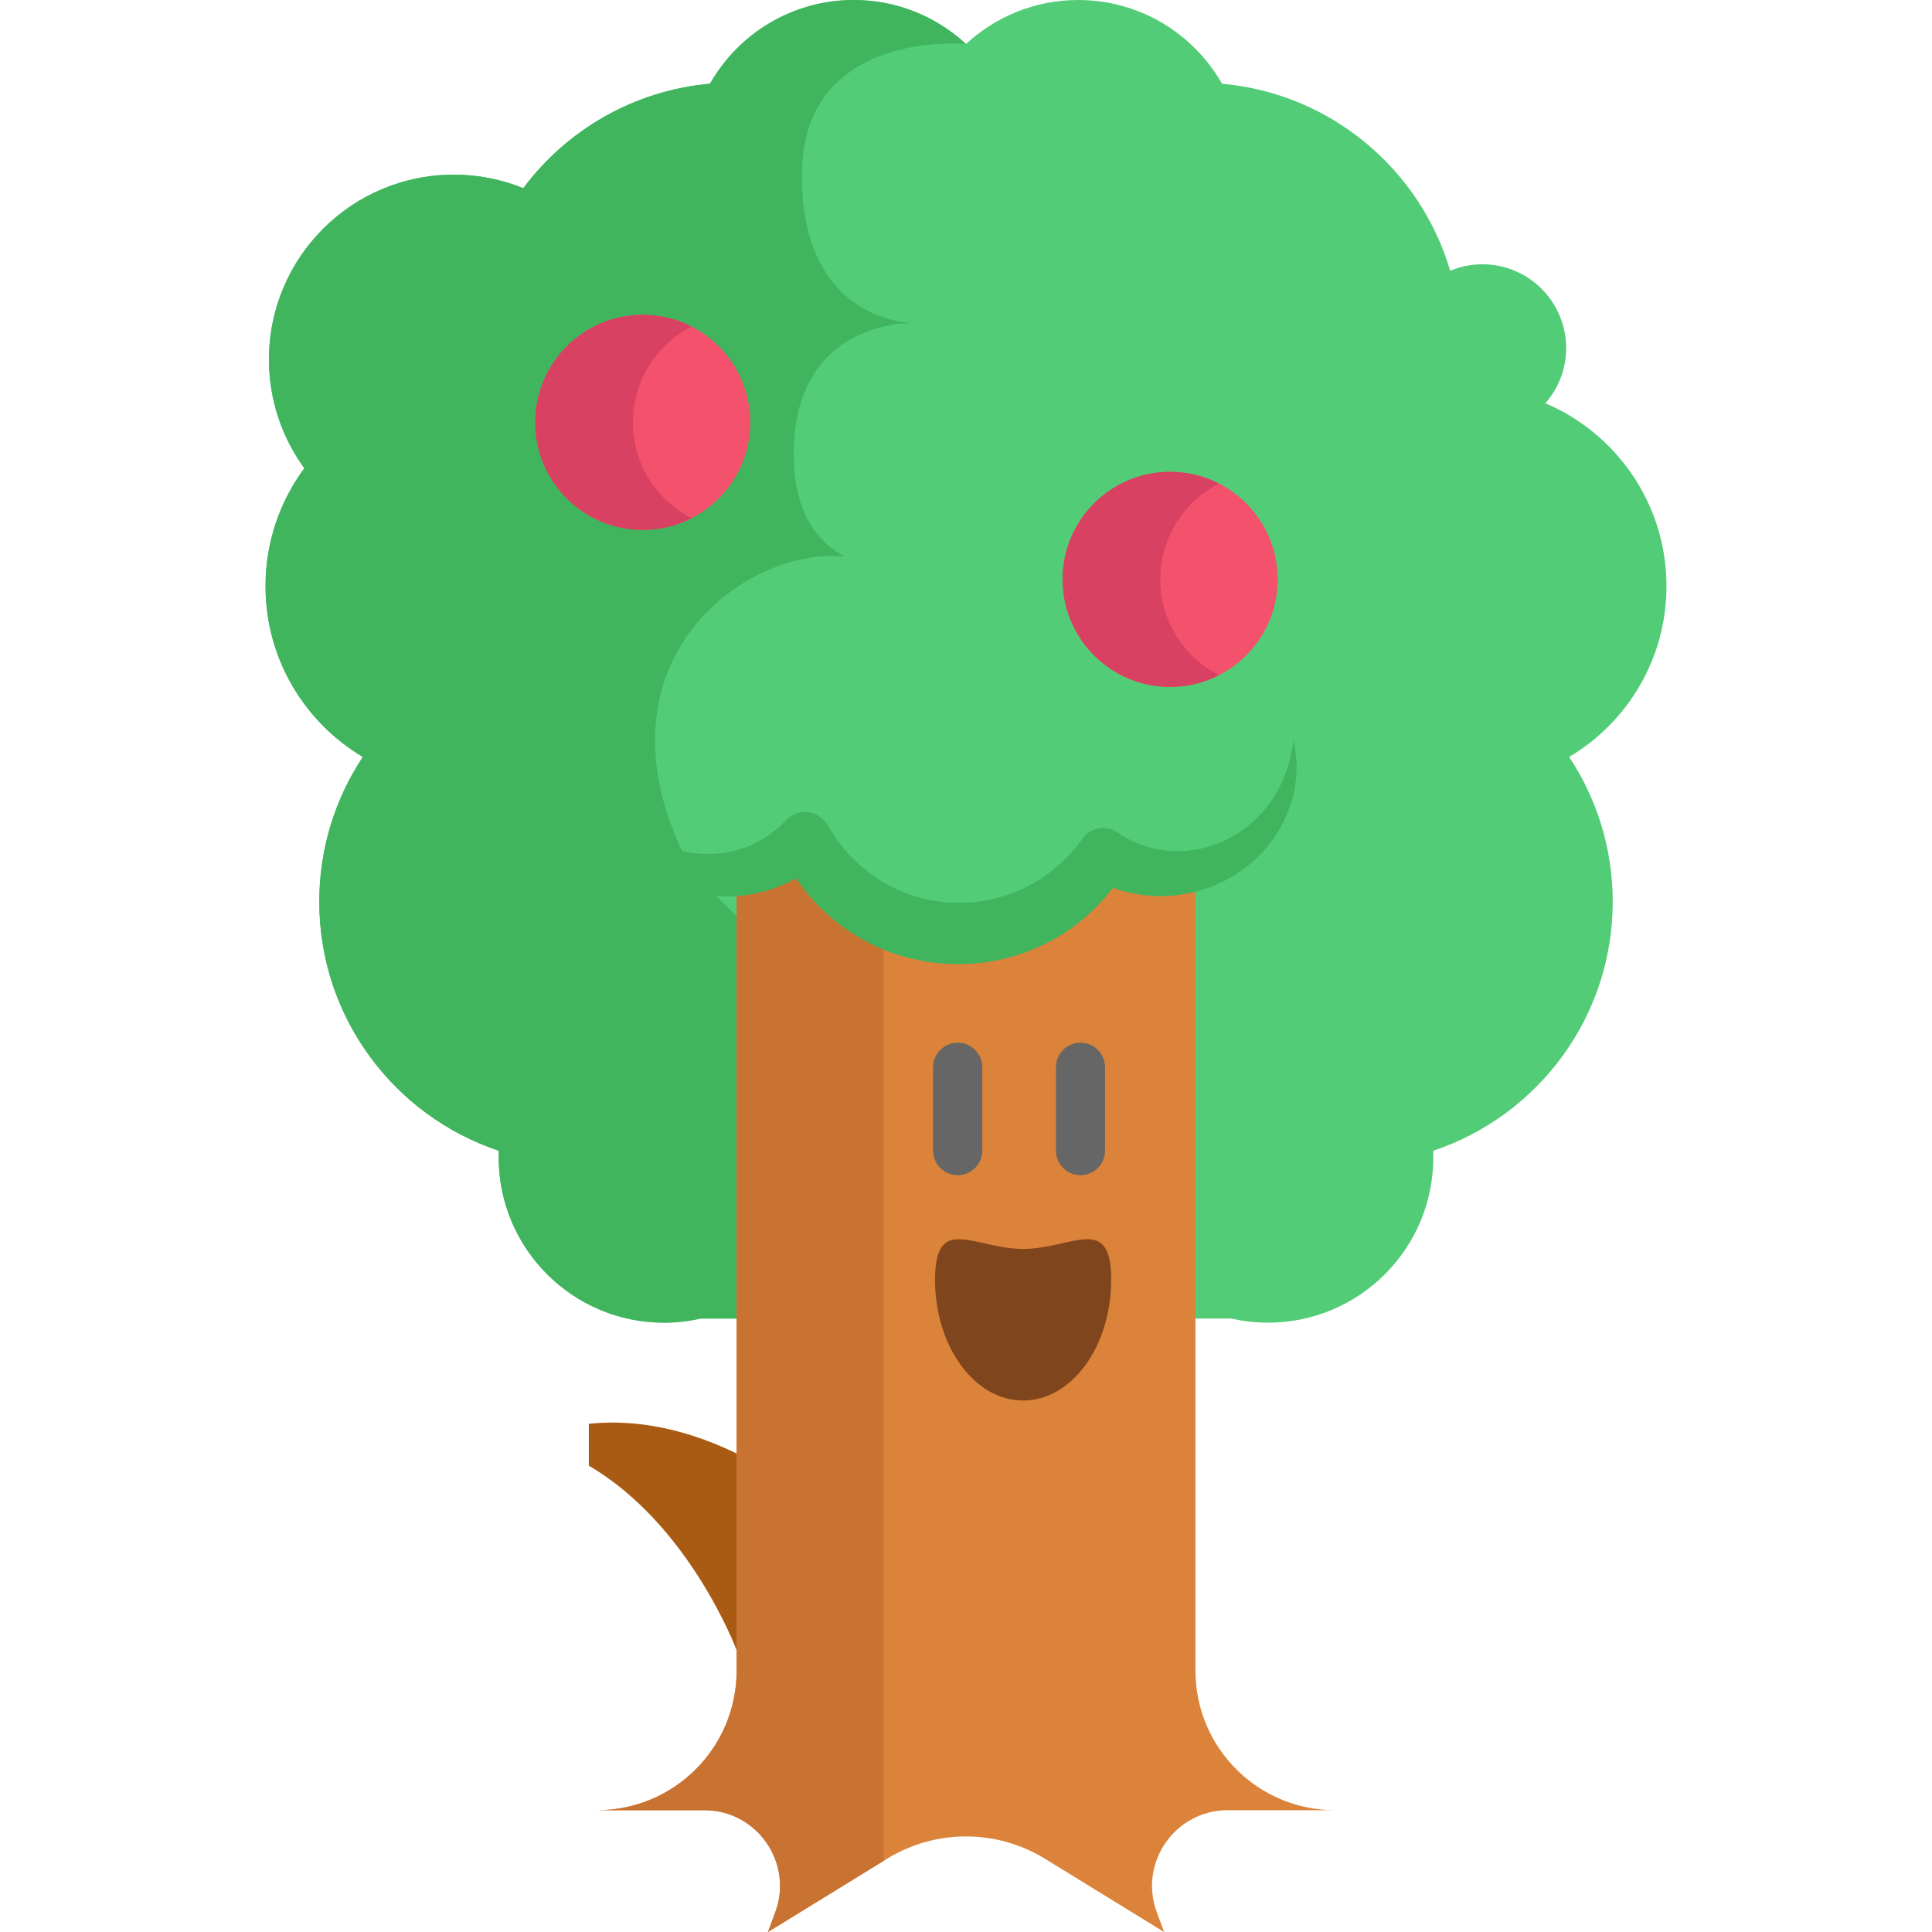 <?xml version="1.0" encoding="iso-8859-1"?>
<!-- Generator: Adobe Illustrator 19.0.0, SVG Export Plug-In . SVG Version: 6.00 Build 0)  -->
<svg xmlns="http://www.w3.org/2000/svg" xmlns:xlink="http://www.w3.org/1999/xlink" version="1.1" id="Layer_1" x="0px" y="0px" viewBox="0 0 512 512" style="enable-background:new 0 0 512 512;" xml:space="preserve">
<path style="fill:#52CC77;" d="M415.849,200.596c7.285,10.998,11.541,24.179,11.541,38.358c0,30.737-19.945,56.804-47.576,66.011  c0.011,0.575,0.033,1.151,0.033,1.748c0,24.19-19.619,43.808-43.809,43.808c-3.333,0-6.579-0.38-9.695-1.097H185.657  c-3.116,0.717-6.362,1.097-9.695,1.097c-24.19,0-43.808-19.619-43.808-43.808c0-0.597,0.022-1.173,0.043-1.748  c-27.642-9.207-47.587-35.275-47.587-66.011c0-14.179,4.256-27.36,11.541-38.358c-15.439-9.174-25.786-26.003-25.786-45.252  c0-11.715,3.833-22.529,10.282-31.258c-5.885-8.089-9.37-18.045-9.37-28.815c0-27.056,21.931-48.987,48.987-48.987  c6.514,0,12.714,1.281,18.403,3.583c11.509-15.395,29.249-25.873,49.487-27.686C195.7,8.946,209.922,0,226.251,0  C237.738,0,248.183,4.43,256,11.661C263.817,4.43,274.262,0,285.749,0c16.329,0,30.552,8.946,38.098,22.181  c28.793,2.573,52.538,22.67,60.463,49.563c2.627-1.086,5.515-1.705,8.523-1.705c12.279,0,22.214,9.945,22.214,22.203  c0,5.624-2.085,10.716-5.515,14.625c18.87,8.002,32.104,26.698,32.104,48.477C441.635,174.593,431.288,191.422,415.849,200.596z"/>
<path style="fill:#40B55E;" d="M212.506,46.523c0,37.721,27.295,39.038,29.201,39.083c-1.994-0.029-31.373,0.132-31.373,34.745  c0,15.58,6.362,23.354,13.55,27.164c-26.85-2.845-70.007,29.293-40.247,83.698c26.573,48.579,0,0,0,0l11.574,11.574v106.639h-9.554  c-3.116,0.717-6.362,1.097-9.695,1.097c-24.19,0-43.808-19.619-43.808-43.808c0-0.597,0.022-1.173,0.043-1.748  c-27.642-9.207-47.587-35.275-47.587-66.011c0-14.179,4.256-27.36,11.541-38.358c-15.439-9.174-25.786-26.003-25.786-45.252  c0-11.715,3.833-22.529,10.282-31.258c-5.885-8.089-9.37-18.045-9.37-28.815c0-27.056,21.931-48.987,48.987-48.987  c6.514,0,12.714,1.281,18.403,3.583c11.509-15.395,29.249-25.873,49.487-27.686C195.7,8.946,209.922,0,226.251,0  C237.738,0,248.183,4.43,256,11.661C256,11.661,212.506,7.437,212.506,46.523z"/>
<path style="fill:#DB833A;" d="M353.79,479.722h-28.413c-13.973,0-23.669,13.919-18.815,27.023l1.933,5.255l-31.551-19.402  c-12.844-7.904-29.032-7.904-41.876,0l-0.847,0.521L203.517,512l1.943-5.255c4.842-13.105-4.853-27.023-18.826-27.023h-28.402  c20.422,0,36.979-16.557,36.979-36.979V231.474c7.025-1.064,13.278-4.321,18.077-9.022c4.56,8.935,11.954,16.123,20.933,20.444  c6.862,3.311,14.646,4.951,22.789,4.419c14.994-0.977,27.827-9.066,35.416-20.77c5.646,3.463,12.366,5.287,19.478,4.831  c1.672-0.109,3.322-0.337,4.907-0.684v212.05C316.811,463.165,333.368,479.722,353.79,479.722z"/>
<path style="fill:#C97332;" d="M234.221,242.895v250.224L203.517,512l1.943-5.255c4.842-13.105-4.853-27.023-18.826-27.023h-28.402  c20.422,0,36.979-16.557,36.979-36.979V231.474c7.025-1.064,13.278-4.321,18.077-9.022  C217.848,231.387,225.242,238.574,234.221,242.895z"/>
<path style="fill:#AA5B13;" d="M156.049,377.314v11.119c26.727,15.595,39.151,48.858,39.151,48.858v-52.114  C179.061,377.353,165.646,376.301,156.049,377.314z"/>
<path style="fill:#40B55E;" d="M342.797,196.182c-0.748,6.082-2.76,11.703-6.062,16.253c-0.744,1.181-1.712,2.203-2.584,3.254  c-0.47,0.502-0.987,0.963-1.459,1.449l-0.72,0.717l-0.791,0.643c-2.032,1.781-4.36,3.139-6.693,4.289l-1.794,0.772  c-0.599,0.243-1.232,0.408-1.836,0.624c-1.194,0.473-2.491,0.629-3.709,0.949l-1.891,0.226l-0.935,0.119l-0.947,0.025l-1.876,0.065  c-0.626-0.023-1.249-0.046-1.867-0.104c-2.471-0.238-4.879-0.742-7.155-1.574c-2.277-0.829-4.408-1.976-6.376-3.32  c-2.939-2-6.97-1.344-9.104,1.54l-0.456,0.616c-4.029,5.447-9.297,9.868-15.274,12.698c-2.978,1.435-6.135,2.444-9.358,3.085  c-3.216,0.672-6.546,0.886-9.819,0.692c-6.559-0.284-13.001-2.307-18.626-5.788c-2.798-1.756-5.418-3.83-7.752-6.212  c-1.181-1.18-2.242-2.475-3.259-3.804c-0.483-0.682-1.01-1.341-1.475-2.04l-1.344-2.138l-0.55-0.879  c-0.307-0.482-0.681-0.934-1.119-1.341c-2.765-2.567-7.089-2.406-9.655,0.359c-3.368,3.628-7.732,6.43-12.679,7.844  c-1.236,0.352-2.504,0.632-3.796,0.82c-1.293,0.09-2.606,0.321-3.919,0.268c-0.656-0.016-1.33,0.065-1.985-0.02l-1.988-0.181  c-0.67-0.052-1.31-0.24-1.976-0.349l-0.998-0.181c-0.33-0.071-0.648-0.181-0.976-0.269c-5.248-1.384-10.248-4.337-14.284-8.527  c-2.083-2.061-3.723-4.542-5.234-7.173c-1.492-2.661-2.485-5.598-3.342-8.687c-0.067,1.574-0.267,3.212-0.083,4.819  c0.068,0.807,0.074,1.638,0.201,2.447c0.129,0.808,0.284,1.618,0.438,2.435c0.123,0.829,0.428,1.597,0.639,2.409  c0.229,0.806,0.471,1.616,0.818,2.379l0.985,2.342c0.394,0.747,0.799,1.496,1.217,2.244c3.417,5.921,8.789,10.937,15.296,14.019  c3.242,1.547,6.761,2.657,10.392,3.152c3.627,0.559,7.351,0.559,11.045,0.027c4.476-0.667,8.866-2.178,12.89-4.404  c1.085,1.582,2.22,3.133,3.484,4.584c3.017,3.541,6.516,6.691,10.407,9.293c3.883,2.6,8.095,4.781,12.578,6.22  c4.47,1.458,9.135,2.349,13.83,2.582c4.695,0.214,9.397-0.161,13.986-1.175c4.586-1.018,9.018-2.696,13.157-4.88  c6.481-3.463,12.114-8.347,16.523-14.102c4.729,1.66,9.744,2.418,14.654,2.127c0.89-0.045,1.774-0.134,2.655-0.232l2.618-0.452  l1.3-0.236l1.276-0.362l2.526-0.753c3.283-1.251,6.449-2.751,9.221-4.817c2.76-2.05,5.312-4.346,7.318-7.063l0.78-0.984l0.692-1.051  c0.454-0.702,0.922-1.389,1.329-2.112c0.751-1.49,1.555-2.922,2.098-4.48C343.858,208.791,344.153,202.123,342.797,196.182z"/>
<g>
	<path style="fill:#666666;" d="M253.796,311.436c-3.597,0-6.514-2.916-6.514-6.514v-22.084c0-3.598,2.917-6.514,6.514-6.514   c3.597,0,6.514,2.916,6.514,6.514v22.084C260.31,308.52,257.393,311.436,253.796,311.436z"/>
	<path style="fill:#666666;" d="M286.335,311.436c-3.597,0-6.514-2.916-6.514-6.514v-22.084c0-3.598,2.917-6.514,6.514-6.514   c3.597,0,6.514,2.916,6.514,6.514v22.084C292.849,308.52,289.933,311.436,286.335,311.436z"/>
</g>
<path style="fill:#7F451D;" d="M294.478,339.122c0-17.688-10.451-8.143-23.343-8.143s-23.343-9.546-23.343,8.143  s10.451,32.029,23.343,32.029S294.478,356.811,294.478,339.122z"/>
<path style="fill:#96EAAD;" d="M241.821,85.608c0,0-0.043,0-0.113-0.002C241.778,85.607,241.821,85.608,241.821,85.608z"/>
<circle style="fill:#F4516D;" cx="310.101" cy="153.541" r="28.5"/>
<path style="fill:#D84161;" d="M307.49,153.542c0-11.078,6.324-20.671,15.555-25.387c-3.885-1.985-8.282-3.112-12.944-3.112  c-15.74,0-28.499,12.759-28.499,28.499s12.759,28.499,28.499,28.499c4.662,0,9.059-1.127,12.944-3.112  C313.814,174.213,307.49,164.619,307.49,153.542z"/>
<circle style="fill:#F4516D;" cx="170.337" cy="111.937" r="28.5"/>
<path style="fill:#D84161;" d="M167.731,111.933c0-11.078,6.324-20.671,15.555-25.387c-3.885-1.985-8.282-3.112-12.944-3.112  c-15.74,0-28.499,12.759-28.499,28.499s12.759,28.499,28.499,28.499c4.662,0,9.059-1.127,12.944-3.112  C174.055,132.602,167.731,123.009,167.731,111.933z"/>
<g>
</g>
<g>
</g>
<g>
</g>
<g>
</g>
<g>
</g>
<g>
</g>
<g>
</g>
<g>
</g>
<g>
</g>
<g>
</g>
<g>
</g>
<g>
</g>
<g>
</g>
<g>
</g>
<g>
</g>
</svg>
